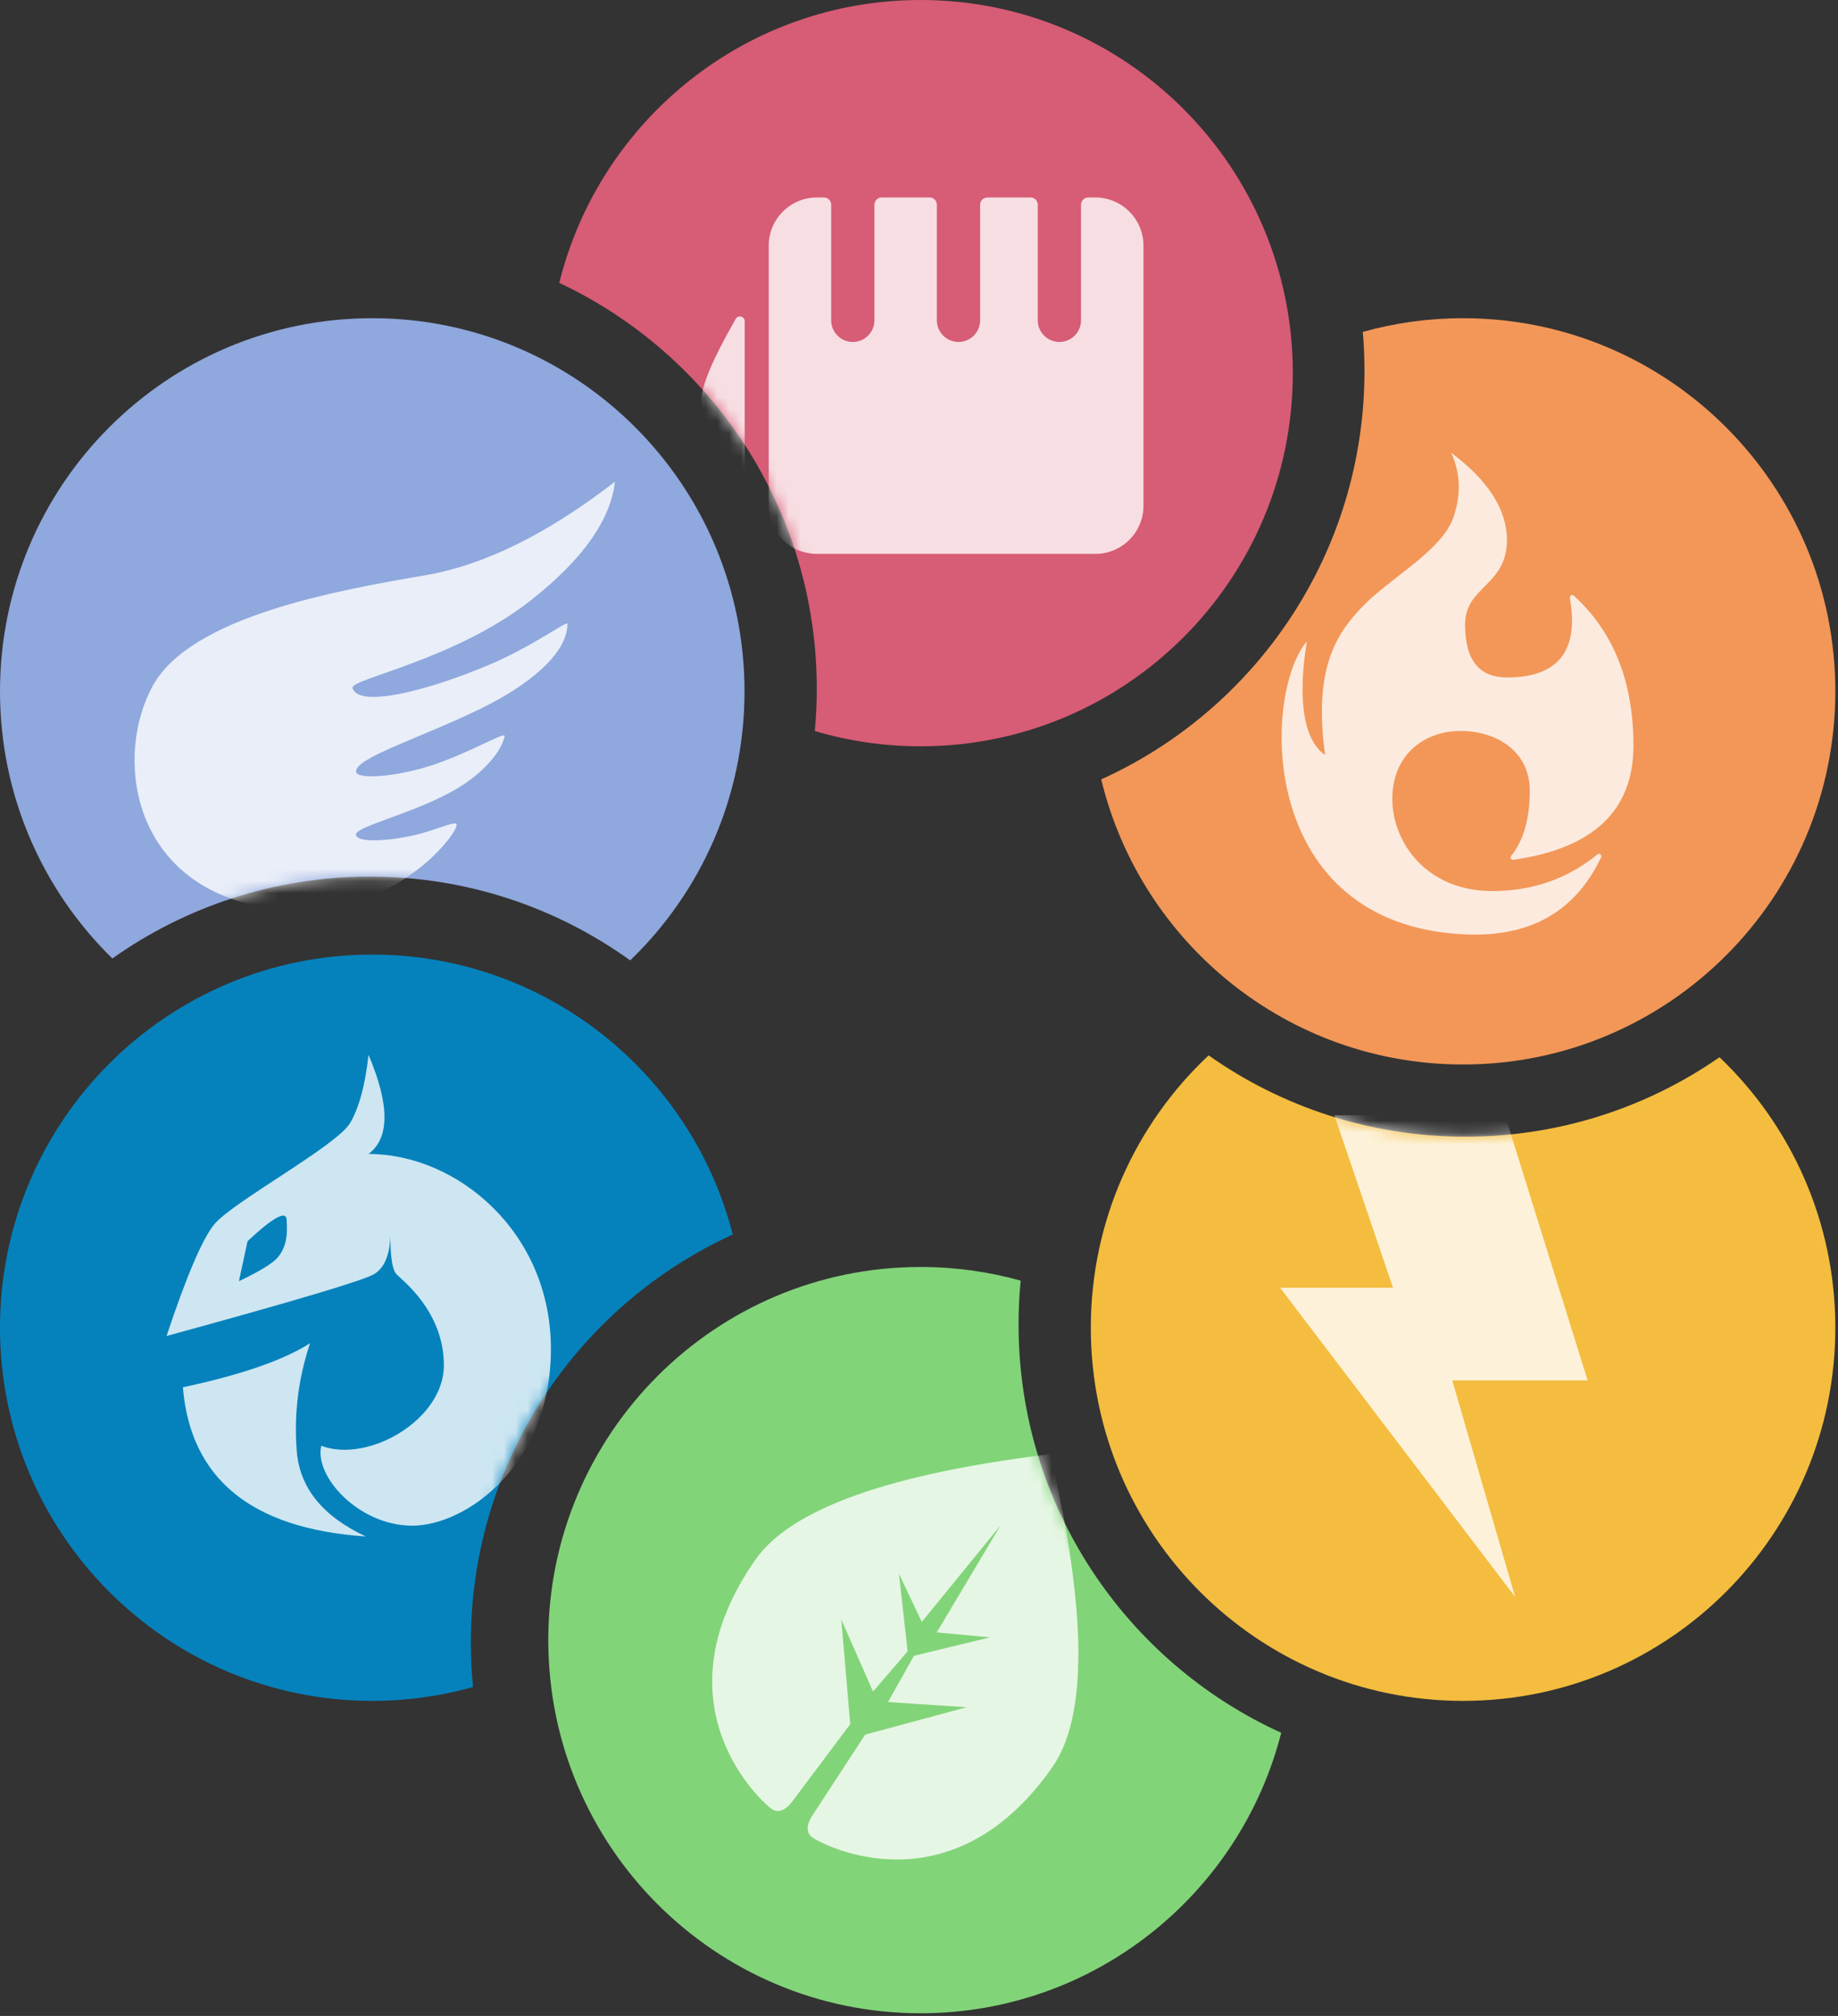 <?xml version="1.0" encoding="UTF-8"?>
<svg width="155px" height="170px" viewBox="0 0 155 170" version="1.1" xmlns="http://www.w3.org/2000/svg" xmlns:xlink="http://www.w3.org/1999/xlink">
    <rect x="0" y="0" width="155" height="170" fill="#333333" stroke="none"/>
    <!-- Generator: Sketch 61.2 (89653) - https://sketch.com -->
    <title>Group</title>
    <desc>Created with Sketch.</desc>
    <defs>
        <path d="M31.393,0.026 C48.731,0.026 62.786,14.114 62.786,31.493 C62.786,40.407 59.088,48.455 53.146,54.18 C46.965,49.733 39.387,47.114 31.198,47.114 C23.109,47.114 15.615,49.67 9.475,54.019 C3.63,48.305 3.97903932e-13,40.324 3.97903932e-13,31.493 C3.97903932e-13,14.114 14.055,0.026 31.393,0.026 Z" id="path-1"></path>
        <path d="M31.393,0.077 C46.023,0.077 58.316,10.108 61.798,23.683 C48.766,29.627 39.707,42.793 39.707,58.081 C39.707,59.351 39.769,60.606 39.891,61.843 C37.189,62.604 34.339,63.011 31.393,63.011 C14.055,63.011 5.47117907e-13,48.923 5.47117907e-13,31.544 C5.47117907e-13,14.165 14.055,0.077 31.393,0.077 Z" id="path-3"></path>
        <path d="M31.441,0.202 C34.367,0.202 37.199,0.603 39.885,1.353 C39.767,2.571 39.707,3.806 39.707,5.055 C39.707,20.366 48.795,33.55 61.858,39.481 C58.394,53.08 46.089,63.135 31.441,63.135 C14.104,63.135 0.048,49.047 0.048,31.669 C0.048,14.29 14.104,0.202 31.441,0.202 Z" id="path-5"></path>
        <path d="M31.783,6.86 C39.744,6.86 47.129,4.385 53.213,0.16 C59.23,5.892 62.981,13.992 62.981,22.97 C62.981,40.348 48.926,54.437 31.588,54.437 C14.25,54.437 0.195,40.348 0.195,22.97 C0.195,13.91 4.015,5.744 10.129,0.003 C16.255,4.323 23.723,6.86 31.783,6.86 Z" id="path-7"></path>
        <path d="M30.631,-2.84217094e-14 C47.969,-2.84217094e-14 62.024,14.088 62.024,31.467 C62.024,48.845 47.969,62.934 30.631,62.934 C27.533,62.934 24.54,62.484 21.713,61.646 C21.823,60.472 21.879,59.283 21.879,58.081 C21.879,42.94 12.993,29.88 0.163,23.856 C3.557,10.155 15.911,-2.84217094e-14 30.631,-2.84217094e-14 Z" id="path-9"></path>
    </defs>
    <g id="Website" stroke="none" stroke-width="1" fill="none" fill-rule="evenodd">
        <g id="V2" transform="translate(-642, -112)">
            <g id="Group-9" transform="translate(418, 112)">
                <g id="Group" transform="translate(224, 0)">
                    <g id="Group-2" transform="translate(0, 26.807)">
                        <mask id="mask-2" fill="white">
                            <use xlink:href="#path-1"></use>
                        </mask>
                        <use id="Combined-Shape" fill="#8FA8DD" xlink:href="#path-1"></use>
                        <g id="fighting-copy-5" mask="url(#mask-2)" fill="#FFFFFF" opacity="0.8">
                            <g transform="translate(11.345, 13.627)" id="Path-11">
                                <path d="M40.517,0.182 C34.818,4.595 29.48,7.228 24.504,8.079 C17.04,9.355 4.772,11.547 1.549,17.38 C-1.675,23.213 -0.381,33.781 10.382,35.97 C21.145,38.16 27.487,29.681 27.151,29.06 C27.004,28.788 25.326,29.602 23.574,30 C21.319,30.512 18.872,30.632 18.68,30 C18.466,29.294 23.04,28.345 26.743,26.326 C28.934,25.131 30.845,23.265 31.21,21.658 C31.318,21.185 28.357,23.018 25.113,24.088 C22.105,25.081 18.68,25.34 18.68,24.621 C18.68,23.436 24.293,21.748 29.373,19.235 C33.109,17.387 36.506,14.759 36.506,12.166 C36.506,11.88 33.609,14.034 30.103,15.541 C25.06,17.709 18.903,19.355 18.387,17.584 C18.162,16.812 26.993,15.264 33.477,10.147 C37.799,6.736 40.146,3.414 40.517,0.182 Z" style="mix-blend-mode: overlay;"></path>
                            </g>
                        </g>
                    </g>
                    <g id="Group-6" transform="translate(0, 80.42)">
                        <mask id="mask-4" fill="white">
                            <use xlink:href="#path-3"></use>
                        </mask>
                        <use id="Combined-Shape" fill="#0582BC" xlink:href="#path-3"></use>
                        <g id="fighting-copy-4" mask="url(#mask-4)" fill="#FFFFFF" opacity="0.8">
                            <g transform="translate(13.823, 8.531)" id="Path-23">
                                <path d="M12.327,24.317 C11.331,27.289 10.957,30.325 11.204,33.423 C11.451,36.521 13.393,38.919 17.029,40.616 C7.386,39.961 2.243,35.768 1.6,28.036 C6.537,26.979 10.112,25.739 12.327,24.317 Z M17.255,0 C19.048,4.232 19.048,7.019 17.255,8.359 C24.712,8.359 32.635,14.935 32.635,24.79 C32.635,34.645 25.465,39.705 20.947,39.705 C16.429,39.705 12.656,35.542 13.271,32.97 C17.255,34.459 23.609,30.756 23.609,26.191 C23.609,21.625 20.117,19.04 19.607,18.494 C19.285,18.151 19.116,17.177 19.098,15.571 L19.096,15.291 L19.083,15.562 C18.987,17.027 18.534,18.005 17.722,18.494 C16.86,19.015 11.026,20.754 0.222,23.711 C1.888,18.704 3.222,15.574 4.223,14.321 C5.724,12.441 14.583,7.676 15.711,5.736 C16.464,4.443 16.978,2.531 17.255,0 Z M10.353,13.958 C10.353,13.075 9.253,13.661 7.054,15.715 L7.054,15.715 L6.324,19.09 C8.068,18.26 9.153,17.599 9.578,17.108 C10.578,15.952 10.353,14.496 10.353,13.958 Z" style="mix-blend-mode: overlay;"></path>
                            </g>
                        </g>
                    </g>
                    <g id="Group-5" transform="translate(46.189, 106.639)">
                        <mask id="mask-6" fill="white">
                            <use xlink:href="#path-5"></use>
                        </mask>
                        <use id="Combined-Shape" fill="#82D479" xlink:href="#path-5"></use>
                        <g id="fighting-copy-3" mask="url(#mask-6)" fill="#FFFFFF" opacity="0.8">
                            <g transform="translate(7.965, 6.999)" id="Combined-Shape">
                                <path d="M23.571,5.526 L23.571,5.579 C33.733,14.723 38.814,21.894 38.814,27.091 C38.814,42.07 26.635,43.547 25.671,43.547 C25.029,43.547 24.665,43.091 24.58,42.179 L24.58,42.179 L24.31,33.889 L29.992,27.091 L24.31,30.534 L23.868,26.082 L28.226,21.137 L24.31,23.365 L23.54,12.864 L22.772,23.365 L18.856,21.137 L23.215,26.082 L22.772,30.534 L17.091,27.091 L22.772,33.889 L22.503,42.179 C22.418,43.091 22.054,43.547 21.411,43.547 C20.448,43.547 8.268,42.07 8.268,27.091 C8.268,21.894 13.349,14.723 23.511,5.579 L23.512,5.526 C23.522,5.535 23.532,5.544 23.542,5.553 L23.571,5.526 L23.571,5.526 Z" style="mix-blend-mode: overlay;" transform="translate(23.541, 24.536) rotate(35) translate(-23.541, -24.536) "></path>
                            </g>
                        </g>
                    </g>
                    <g id="Group-4" transform="translate(91.794, 88.994)">
                        <mask id="mask-8" fill="white">
                            <use xlink:href="#path-7"></use>
                        </mask>
                        <use id="Combined-Shape" fill="#F4BD3F" xlink:href="#path-7"></use>
                        <g id="fighting-copy-2" mask="url(#mask-8)" fill="#FFFFFF" opacity="0.8">
                            <g transform="translate(16.076, 5.053)" id="Path-3">
                                <polygon style="mix-blend-mode: overlay;" points="4.659 0 19.048 0 26.015 22.359 14.599 22.359 19.902 40.616 0.084 14.548 9.605 14.548"></polygon>
                            </g>
                        </g>
                    </g>
                    <g id="Group-7" transform="translate(92.829, 26.807)">
                        <path d="M30.553,0.026 C47.89,0.026 61.946,14.114 61.946,31.493 C61.946,48.871 47.89,62.959 30.553,62.959 C15.766,62.959 3.367,52.712 0.038,38.916 C13.128,32.995 22.239,19.798 22.239,4.468 C22.239,3.36 22.191,2.264 22.098,1.181 C24.787,0.428 27.623,0.026 30.553,0.026 Z" id="Combined-Shape" fill="#F29758"></path>
                        <g id="fighting-copy" transform="translate(15.04, 11.598)" fill="#FFFFFF" opacity="0.8">
                            <path d="M14.508,-0.225 C17.642,2.111 19.209,4.568 19.209,7.143 C19.209,11.007 15.683,11.011 15.683,14.265 C15.683,17.52 17.086,18.723 19.209,18.723 C23.535,18.723 25.304,16.486 24.517,12.013 L24.517,12.013 C24.498,11.903 24.572,11.798 24.682,11.778 C24.744,11.767 24.807,11.786 24.853,11.828 C28.205,14.878 29.881,19.092 29.881,24.469 C29.881,29.936 26.505,33.146 19.754,34.099 L19.754,34.099 C19.643,34.115 19.54,34.037 19.524,33.926 C19.516,33.871 19.532,33.814 19.568,33.77 C20.614,32.479 21.138,30.642 21.138,28.257 C21.138,24.988 18.385,23.235 15.294,23.235 C12.204,23.235 9.546,25.282 9.546,28.96 C9.546,32.638 12.436,36.736 17.976,36.736 C21.363,36.736 24.318,35.706 26.84,33.646 L26.84,33.646 C26.927,33.576 27.055,33.588 27.125,33.675 C27.175,33.736 27.185,33.819 27.152,33.89 C24.985,38.471 21.162,40.637 15.683,40.39 C-1.951,39.596 -1.412,20.082 2.337,15.685 C2.396,15.616 0.8,23.16 3.879,25.263 C2.926,18.252 4.618,15.203 7.082,12.692 C9.546,10.18 13.744,8.029 14.713,5.18 C15.36,3.28 15.291,1.479 14.508,-0.225 Z" id="Path-24" style="mix-blend-mode: overlay;"></path>
                        </g>
                    </g>
                    <g id="Group-3" transform="translate(47, 0)">
                        <mask id="mask-10" fill="white">
                            <use xlink:href="#path-9"></use>
                        </mask>
                        <use id="Combined-Shape" fill="#D75C75" xlink:href="#path-9"></use>
                        <g id="fighting" mask="url(#mask-10)" fill="#FFFFFF" opacity="0.8">
                            <g transform="translate(12.111, 11.372)" id="Rectangle-2">
                                <path d="M10.983,15.642 C10.983,16.649 11.8,17.465 12.806,17.465 C13.813,17.465 14.63,16.649 14.63,15.642 L14.63,15.642 L14.63,5.889 C14.63,5.553 14.902,5.28 15.238,5.28 L19.288,5.28 C19.624,5.28 19.897,5.553 19.897,5.889 L19.897,15.642 C19.897,16.649 20.713,17.465 21.72,17.465 C22.727,17.465 23.543,16.649 23.543,15.642 L23.543,15.642 L23.543,5.889 C23.543,5.553 23.816,5.28 24.152,5.28 L27.797,5.28 C28.133,5.28 28.406,5.553 28.406,5.889 L28.406,15.642 C28.406,16.649 29.222,17.465 30.229,17.465 C31.236,17.465 32.052,16.649 32.052,15.642 L32.052,15.642 L32.052,5.889 C32.052,5.553 32.325,5.28 32.661,5.28 L33.469,5.28 C33.512,5.28 33.555,5.285 33.596,5.293 C35.68,5.464 37.319,7.21 37.319,9.338 L37.319,31.277 C37.319,33.519 35.502,35.336 33.261,35.336 L9.774,35.336 C7.533,35.336 5.716,33.519 5.716,31.277 L5.716,9.338 C5.716,7.21 7.355,5.464 9.44,5.294 C9.48,5.285 9.523,5.28 9.566,5.28 L10.374,5.28 C10.711,5.28 10.983,5.553 10.983,5.889 Z M3.486,15.365 C3.612,15.437 3.69,15.572 3.69,15.717 L3.69,30.462 C1.259,26.37 0.044,23.662 0.044,22.339 C0.044,21.161 1.006,18.887 2.932,15.516 C3.043,15.321 3.291,15.254 3.486,15.365 Z" style="mix-blend-mode: overlay;"></path>
                            </g>
                        </g>
                    </g>
                </g>
            </g>
        </g>
    </g>
</svg>